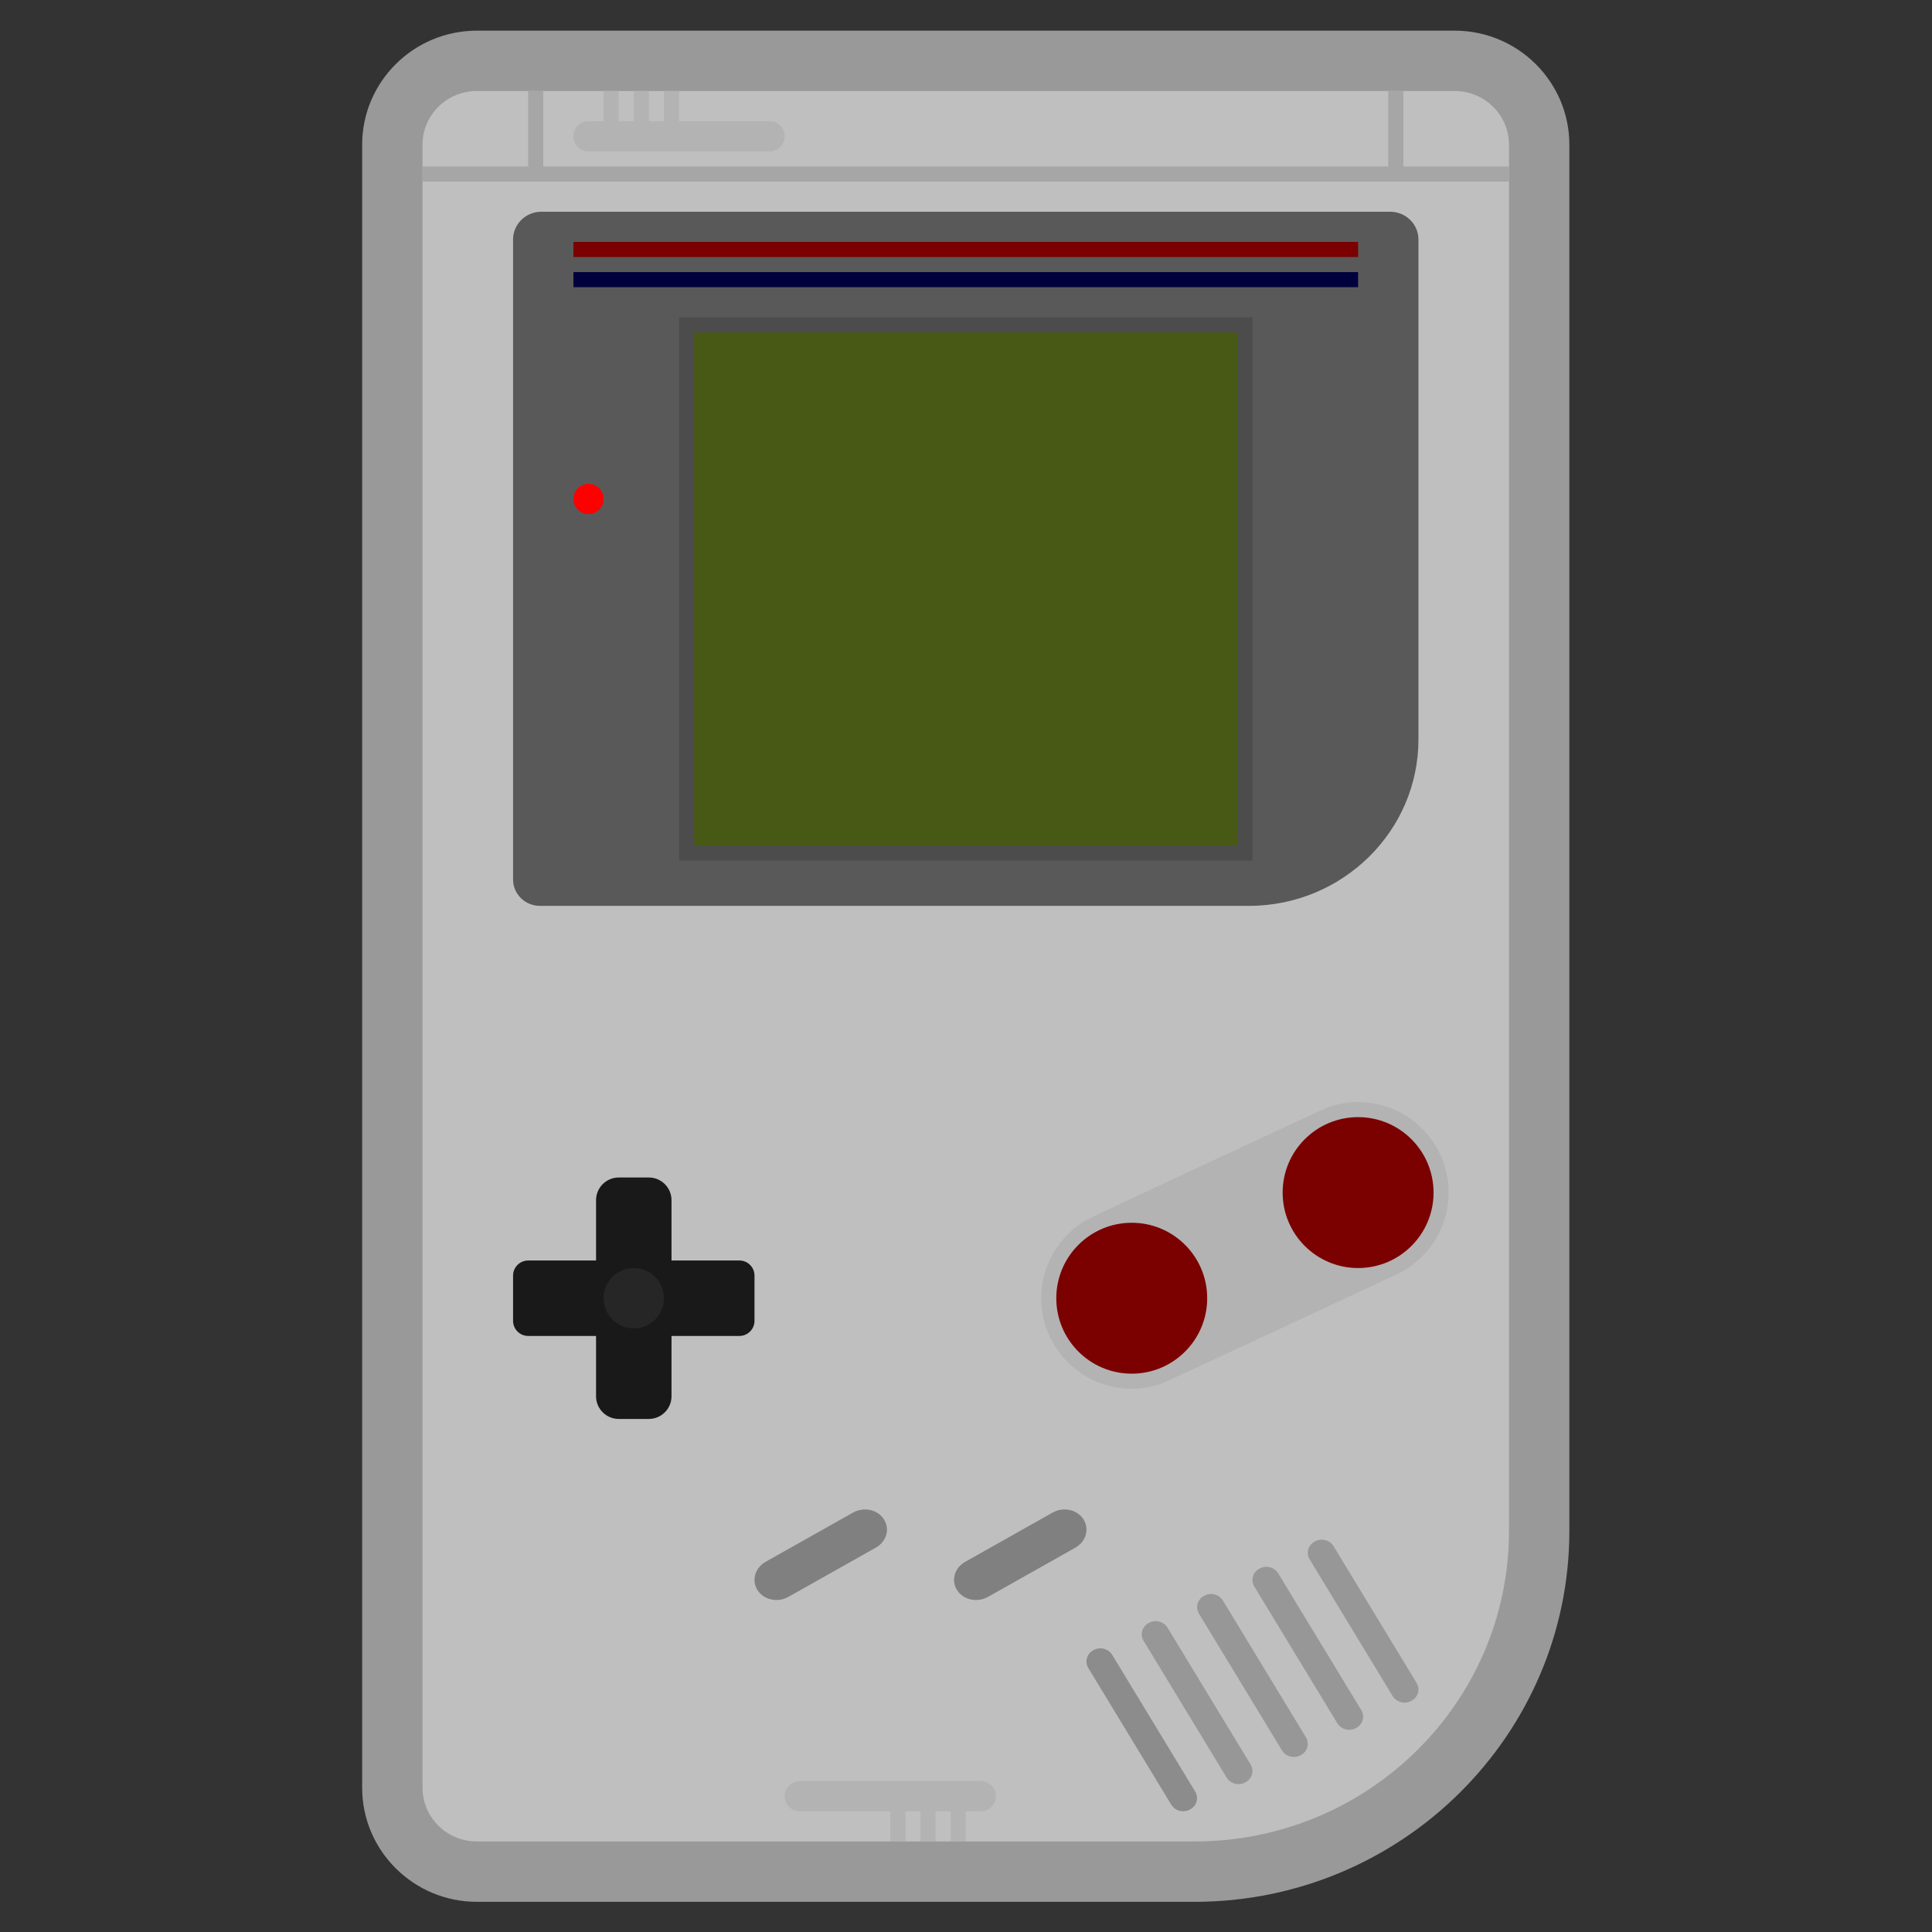 <?xml version="1.0" encoding="UTF-8" standalone="no"?>
<svg
   xmlns:dc="http://purl.org/dc/elements/1.1/"
   xmlns:cc="http://creativecommons.org/ns#"
   xmlns:rdf="http://www.w3.org/1999/02/22-rdf-syntax-ns#"
   xmlns:svg="http://www.w3.org/2000/svg"
   xmlns="http://www.w3.org/2000/svg"
   viewBox="0 0 341.333 341.333"
   height="256"
   width="256"
   xml:space="preserve"
   id="svg2"
   version="1.1"><rect x="0" y="0" width="341.333" height="341.333" fill="#333333" stroke="none"/><defs
     id="defs6"><clipPath
       id="clipPath18"
       clipPathUnits="userSpaceOnUse"><path
         id="path16"
         d="M 0,256 H 256 V 0 H 0 Z" /></clipPath><clipPath
       id="clipPath26"
       clipPathUnits="userSpaceOnUse"><path
         id="path24"
         d="M 48,252 H 208 V 4 H 48 Z" /></clipPath><clipPath
       id="clipPath80"
       clipPathUnits="userSpaceOnUse"><path
         id="path78"
         d="m 151.328,41.199 h 14.667 v -21.601 h -14.667 z" /></clipPath><clipPath
       id="clipPath96"
       clipPathUnits="userSpaceOnUse"><path
         id="path94"
         d="M 158.663,44.799 H 173.33 V 23.198 h -14.667 z" /></clipPath><clipPath
       id="clipPath112"
       clipPathUnits="userSpaceOnUse"><path
         id="path110"
         d="m 165.998,48.4 h 14.667 V 26.799 h -14.667 z" /></clipPath><clipPath
       id="clipPath128"
       clipPathUnits="userSpaceOnUse"><path
         id="path126"
         d="M 173.333,52 H 188 V 30.399 h -14.667 z" /></clipPath></defs><g
     transform="matrix(1.333,0,0,-1.333,0,341.333)"
     id="g10"><g
       id="g12"><g
         clip-path="url(#clipPath18)"
         id="g14"><g
           id="g20"><g
             id="g22" /><g
             id="g34"><g
               style="opacity:0.5"
               id="g32"
               clip-path="url(#clipPath26)"><g
                 id="g30"
                 transform="translate(192.797,252)"><path
                   id="path28"
                   style="fill:#ffffff;fill-opacity:1;fill-rule:nonzero;stroke:none"
                   d="m 0,0 h -34.481 -60.632 -34.481 c -8.383,0 -15.203,-6.779 -15.203,-15.113 v -34.048 -22.081 -105.516 -22.081 -34.048 c 0,-8.333 6.82,-15.113 15.203,-15.113 H -95.113 -72 -34.481 c 27.396,0 49.684,22.054 49.684,49.161 v 22.081 127.597 34.048 C 15.203,-6.779 8.383,0 0,0" /></g></g></g></g><g
           transform="translate(192.797,244)"
           id="g36"><path
             id="path38"
             style="fill:#bfbfbf;fill-opacity:1;fill-rule:nonzero;stroke:none"
             d="m 0,0 h -34.481 -60.632 -34.481 c -3.978,0 -7.203,-3.184 -7.203,-7.113 v -34.048 -22.081 -105.516 -22.08 -34.049 c 0,-3.928 3.225,-7.113 7.203,-7.113 H -95.113 -72 -34.481 c 23.022,0 41.684,18.429 41.684,41.162 v 22.08 127.597 34.048 C 7.203,-3.184 3.978,0 0,0" /></g><g
           transform="translate(184.25,228)"
           id="g40"><path
             id="path42"
             style="fill:#595959;fill-opacity:1;fill-rule:nonzero;stroke:none"
             d="m 0,0 h -112.5 c -2.071,0 -3.75,-1.648 -3.75,-3.68 v -84.818 c 0,-1.934 1.598,-3.502 3.569,-3.502 h 52.863 41.068 c 12.427,0 22.5,9.886 22.5,22.08 V -3.68 C 3.75,-1.648 2.071,0 0,0" /></g><g
           transform="translate(166,214)"
           id="g44"><path
             id="path46"
             style="fill:#4c4c4c;fill-opacity:1;fill-rule:nonzero;stroke:none"
             d="m 0,0 h -2 -72 -2 v -2 -68 -2 h 2 72 2 v 2 68 z" /></g><path
           id="path48"
           style="fill:#485915;fill-opacity:1;fill-rule:nonzero;stroke:none"
           d="m 92,212 h 72 V 144 H 92 Z" /><g
           transform="translate(192,98)"
           id="g50"><path
             id="path52"
             style="fill:#b3b3b3;fill-opacity:1;fill-rule:nonzero;stroke:none"
             d="m 0,0 c 0,6.617 -5.383,12 -12,12 -1.395,0 -2.73,-0.252 -3.976,-0.691 l -10e-4,0.003 -0.036,-0.017 C -16.727,11.041 -47.383,-3.267 -47.956,-3.597 L -48,-3.617 -47.998,-3.622 C -51.58,-5.701 -54,-9.569 -54,-14 c 0,-6.617 5.383,-12 12,-12 1.284,0 2.52,0.208 3.681,0.583 l 0.001,-0.003 0.034,0.016 c 0.887,0.29 31.797,14.753 31.797,14.753 l -0.001,0.003 C -2.639,-8.647 0,-4.629 0,0" /></g><g
           transform="translate(160,84)"
           id="g54"><path
             id="path56"
             style="fill:#7b0000;fill-opacity:1;fill-rule:nonzero;stroke:none"
             d="m 0,0 c 0,-5.523 -4.477,-10 -10,-10 -5.523,0 -10,4.477 -10,10 0,5.523 4.477,10 10,10 C -4.477,10 0,5.523 0,0" /></g><g
           transform="translate(190,98)"
           id="g58"><path
             id="path60"
             style="fill:#7b0000;fill-opacity:1;fill-rule:nonzero;stroke:none"
             d="m 0,0 c 0,-5.523 -4.477,-10 -10,-10 -5.523,0 -10,4.477 -10,10 0,5.523 4.477,10 10,10 C -4.477,10 0,5.523 0,0" /></g><g
           transform="translate(115.378,55.918)"
           id="g62"><path
             id="path64"
             style="fill:#808080;fill-opacity:1;fill-rule:nonzero;stroke:none"
             d="M 0,0 C -0.774,0.181 -1.62,0.06 -2.326,-0.332 L -13.897,-6.85 c -1.389,-0.785 -1.885,-2.402 -1.127,-3.687 0.389,-0.654 1.037,-1.113 1.825,-1.296 0.243,-0.056 0.489,-0.083 0.732,-0.083 0.553,0 1.098,0.141 1.589,0.418 L 0.691,-4.981 C 2.087,-4.198 2.583,-2.579 1.82,-1.298 1.437,-0.646 0.789,-0.185 0,0" /></g><g
           transform="translate(143.646,54.62)"
           id="g66"><path
             id="path68"
             style="fill:#808080;fill-opacity:1;fill-rule:nonzero;stroke:none"
             d="m 0,0 c -0.384,0.654 -1.032,1.113 -1.823,1.298 -0.781,0.18 -1.627,0.06 -2.323,-0.335 l -11.569,-6.517 c -1.396,-0.783 -1.892,-2.402 -1.129,-3.683 0.379,-0.644 1.043,-1.117 1.825,-1.3 0.243,-0.056 0.488,-0.083 0.734,-0.083 0.55,0 1.098,0.141 1.587,0.417 l 11.571,6.518 C 0.262,-2.901 0.758,-1.283 0,0" /></g><g
           transform="translate(147.417,36.722)"
           id="g70"><path
             id="path72"
             style="fill:#8c8c8c;fill-opacity:1;fill-rule:nonzero;stroke:none"
             d="m 0,0 10.989,-18.109 c 0.503,-0.827 0.216,-1.88 -0.641,-2.35 l -0.067,-0.037 C 9.424,-20.967 8.322,-20.677 7.82,-19.849 L -3.169,-1.741 c -0.503,0.828 -0.216,1.88 0.641,2.351 L -2.46,0.647 C -1.604,1.117 -0.502,0.828 0,0" /></g><g
           id="g74"><g
             id="g76" /><g
             id="g88"><g
               style="opacity:0.778"
               id="g86"
               clip-path="url(#clipPath80)"><g
                 id="g84"
                 transform="translate(154.748,40.325)"><path
                   id="path82"
                   style="fill:#8c8c8c;fill-opacity:1;fill-rule:nonzero;stroke:none"
                   d="m 0,0 10.999,-18.113 c 0.503,-0.829 0.216,-1.882 -0.641,-2.352 l -0.068,-0.037 c -0.857,-0.471 -1.96,-0.181 -2.463,0.647 L -3.172,-1.741 c -0.503,0.828 -0.216,1.881 0.641,2.352 l 0.068,0.037 C -1.606,1.118 -0.503,0.828 0,0" /></g></g></g></g><g
           id="g90"><g
             id="g92" /><g
             id="g104"><g
               style="opacity:0.778"
               id="g102"
               clip-path="url(#clipPath96)"><g
                 id="g100"
                 transform="translate(162.083,43.926)"><path
                   id="path98"
                   style="fill:#8c8c8c;fill-opacity:1;fill-rule:nonzero;stroke:none"
                   d="m 0,0 10.999,-18.113 c 0.503,-0.829 0.216,-1.882 -0.641,-2.352 l -0.068,-0.037 c -0.857,-0.471 -1.96,-0.181 -2.463,0.647 L -3.172,-1.741 c -0.503,0.828 -0.216,1.881 0.641,2.352 l 0.068,0.037 C -1.606,1.118 -0.503,0.828 0,0" /></g></g></g></g><g
           id="g106"><g
             id="g108" /><g
             id="g120"><g
               style="opacity:0.778"
               id="g118"
               clip-path="url(#clipPath112)"><g
                 id="g116"
                 transform="translate(169.418,47.526)"><path
                   id="path114"
                   style="fill:#8c8c8c;fill-opacity:1;fill-rule:nonzero;stroke:none"
                   d="m 0,0 10.999,-18.113 c 0.503,-0.829 0.216,-1.882 -0.641,-2.352 l -0.068,-0.037 c -0.857,-0.471 -1.96,-0.181 -2.463,0.647 L -3.172,-1.741 c -0.503,0.828 -0.216,1.881 0.641,2.352 l 0.068,0.037 C -1.606,1.118 -0.503,0.828 0,0" /></g></g></g></g><g
           id="g122"><g
             id="g124" /><g
             id="g136"><g
               style="opacity:0.778"
               id="g134"
               clip-path="url(#clipPath128)"><g
                 id="g132"
                 transform="translate(176.753,51.127)"><path
                   id="path130"
                   style="fill:#8c8c8c;fill-opacity:1;fill-rule:nonzero;stroke:none"
                   d="m 0,0 10.999,-18.113 c 0.503,-0.829 0.216,-1.882 -0.641,-2.352 l -0.068,-0.037 c -0.857,-0.471 -1.96,-0.181 -2.463,0.647 L -3.172,-1.741 c -0.503,0.828 -0.216,1.881 0.641,2.352 l 0.068,0.037 C -1.606,1.118 -0.503,0.828 0,0" /></g></g></g></g><g
           transform="translate(80,189.927)"
           id="g138"><path
             id="path140"
             style="fill:#ff0000;fill-opacity:1;fill-rule:nonzero;stroke:none"
             d="m 0,0 c 0,-1.105 -0.895,-2 -2,-2 -1.105,0 -2,0.895 -2,2 0,1.105 0.895,2 2,2 1.105,0 2,-0.895 2,-2" /></g><path
           id="path142"
           style="fill:#7b0000;fill-opacity:1;fill-rule:nonzero;stroke:none"
           d="M 180,222 H 76 v 2 h 104 z" /><path
           id="path144"
           style="fill:#00003d;fill-opacity:1;fill-rule:nonzero;stroke:none"
           d="M 180,218 H 76 v 2 h 104 z" /><g
           transform="translate(98,89)"
           id="g146"><path
             id="path148"
             style="fill:#191919;fill-opacity:1;fill-rule:nonzero;stroke:none"
             d="m 0,0 h -9 v 8 c 0,1.65 -1.35,3 -3,3 h -4 c -1.65,0 -3,-1.35 -3,-3 V 0 h -9 c -1.1,0 -2,-0.9 -2,-2 v -6 c 0,-1.1 0.9,-2 2,-2 h 9 v -8 c 0,-1.65 1.35,-3 3,-3 h 4 c 1.65,0 3,1.35 3,3 v 8 h 9 c 1.1,0 2,0.9 2,2 v 6 C 2,-0.9 1.1,0 0,0" /></g><g
           transform="translate(88,84)"
           id="g150"><path
             id="path152"
             style="fill:#262626;fill-opacity:1;fill-rule:nonzero;stroke:none"
             d="m 0,0 c 0,-2.209 -1.791,-4 -4,-4 -2.209,0 -4,1.791 -4,4 0,2.209 1.791,4 4,4 2.209,0 4,-1.791 4,-4" /></g><g
           transform="translate(186,234)"
           id="g154"><path
             id="path156"
             style="fill:#a6a6a6;fill-opacity:1;fill-rule:nonzero;stroke:none"
             d="M 0,0 V 10 H -2 V 0 h -112 v 10 h -2 V 0 h -14 v -2 h 14 2 112 2 14 v 2 z" /></g><g
           transform="translate(102,240)"
           id="g158"><path
             id="path160"
             style="fill:#b3b3b3;fill-opacity:1;fill-rule:nonzero;stroke:none"
             d="m 0,0 h -12 v 4 h -2 V 0 h -2 v 4 h -2 V 0 h -2 v 4 h -2 V 0 h -2 c -1.105,0 -2,-0.895 -2,-2 0,-1.105 0.895,-2 2,-2 H 0 c 1.105,0 2,0.895 2,2 0,1.105 -0.895,2 -2,2" /></g><g
           transform="translate(106,16)"
           id="g162"><path
             id="path164"
             style="fill:#b3b3b3;fill-opacity:1;fill-rule:nonzero;stroke:none"
             d="m 0,0 h 12 v -4 h 2 v 4 h 2 v -4 h 2 v 4 h 2 v -4 h 2 v 4 h 2 c 1.105,0 2,0.895 2,2 0,1.105 -0.895,2 -2,2 H 0 C -1.105,4 -2,3.105 -2,2 -2,0.895 -1.105,0 0,0" /></g></g></g></g></svg>